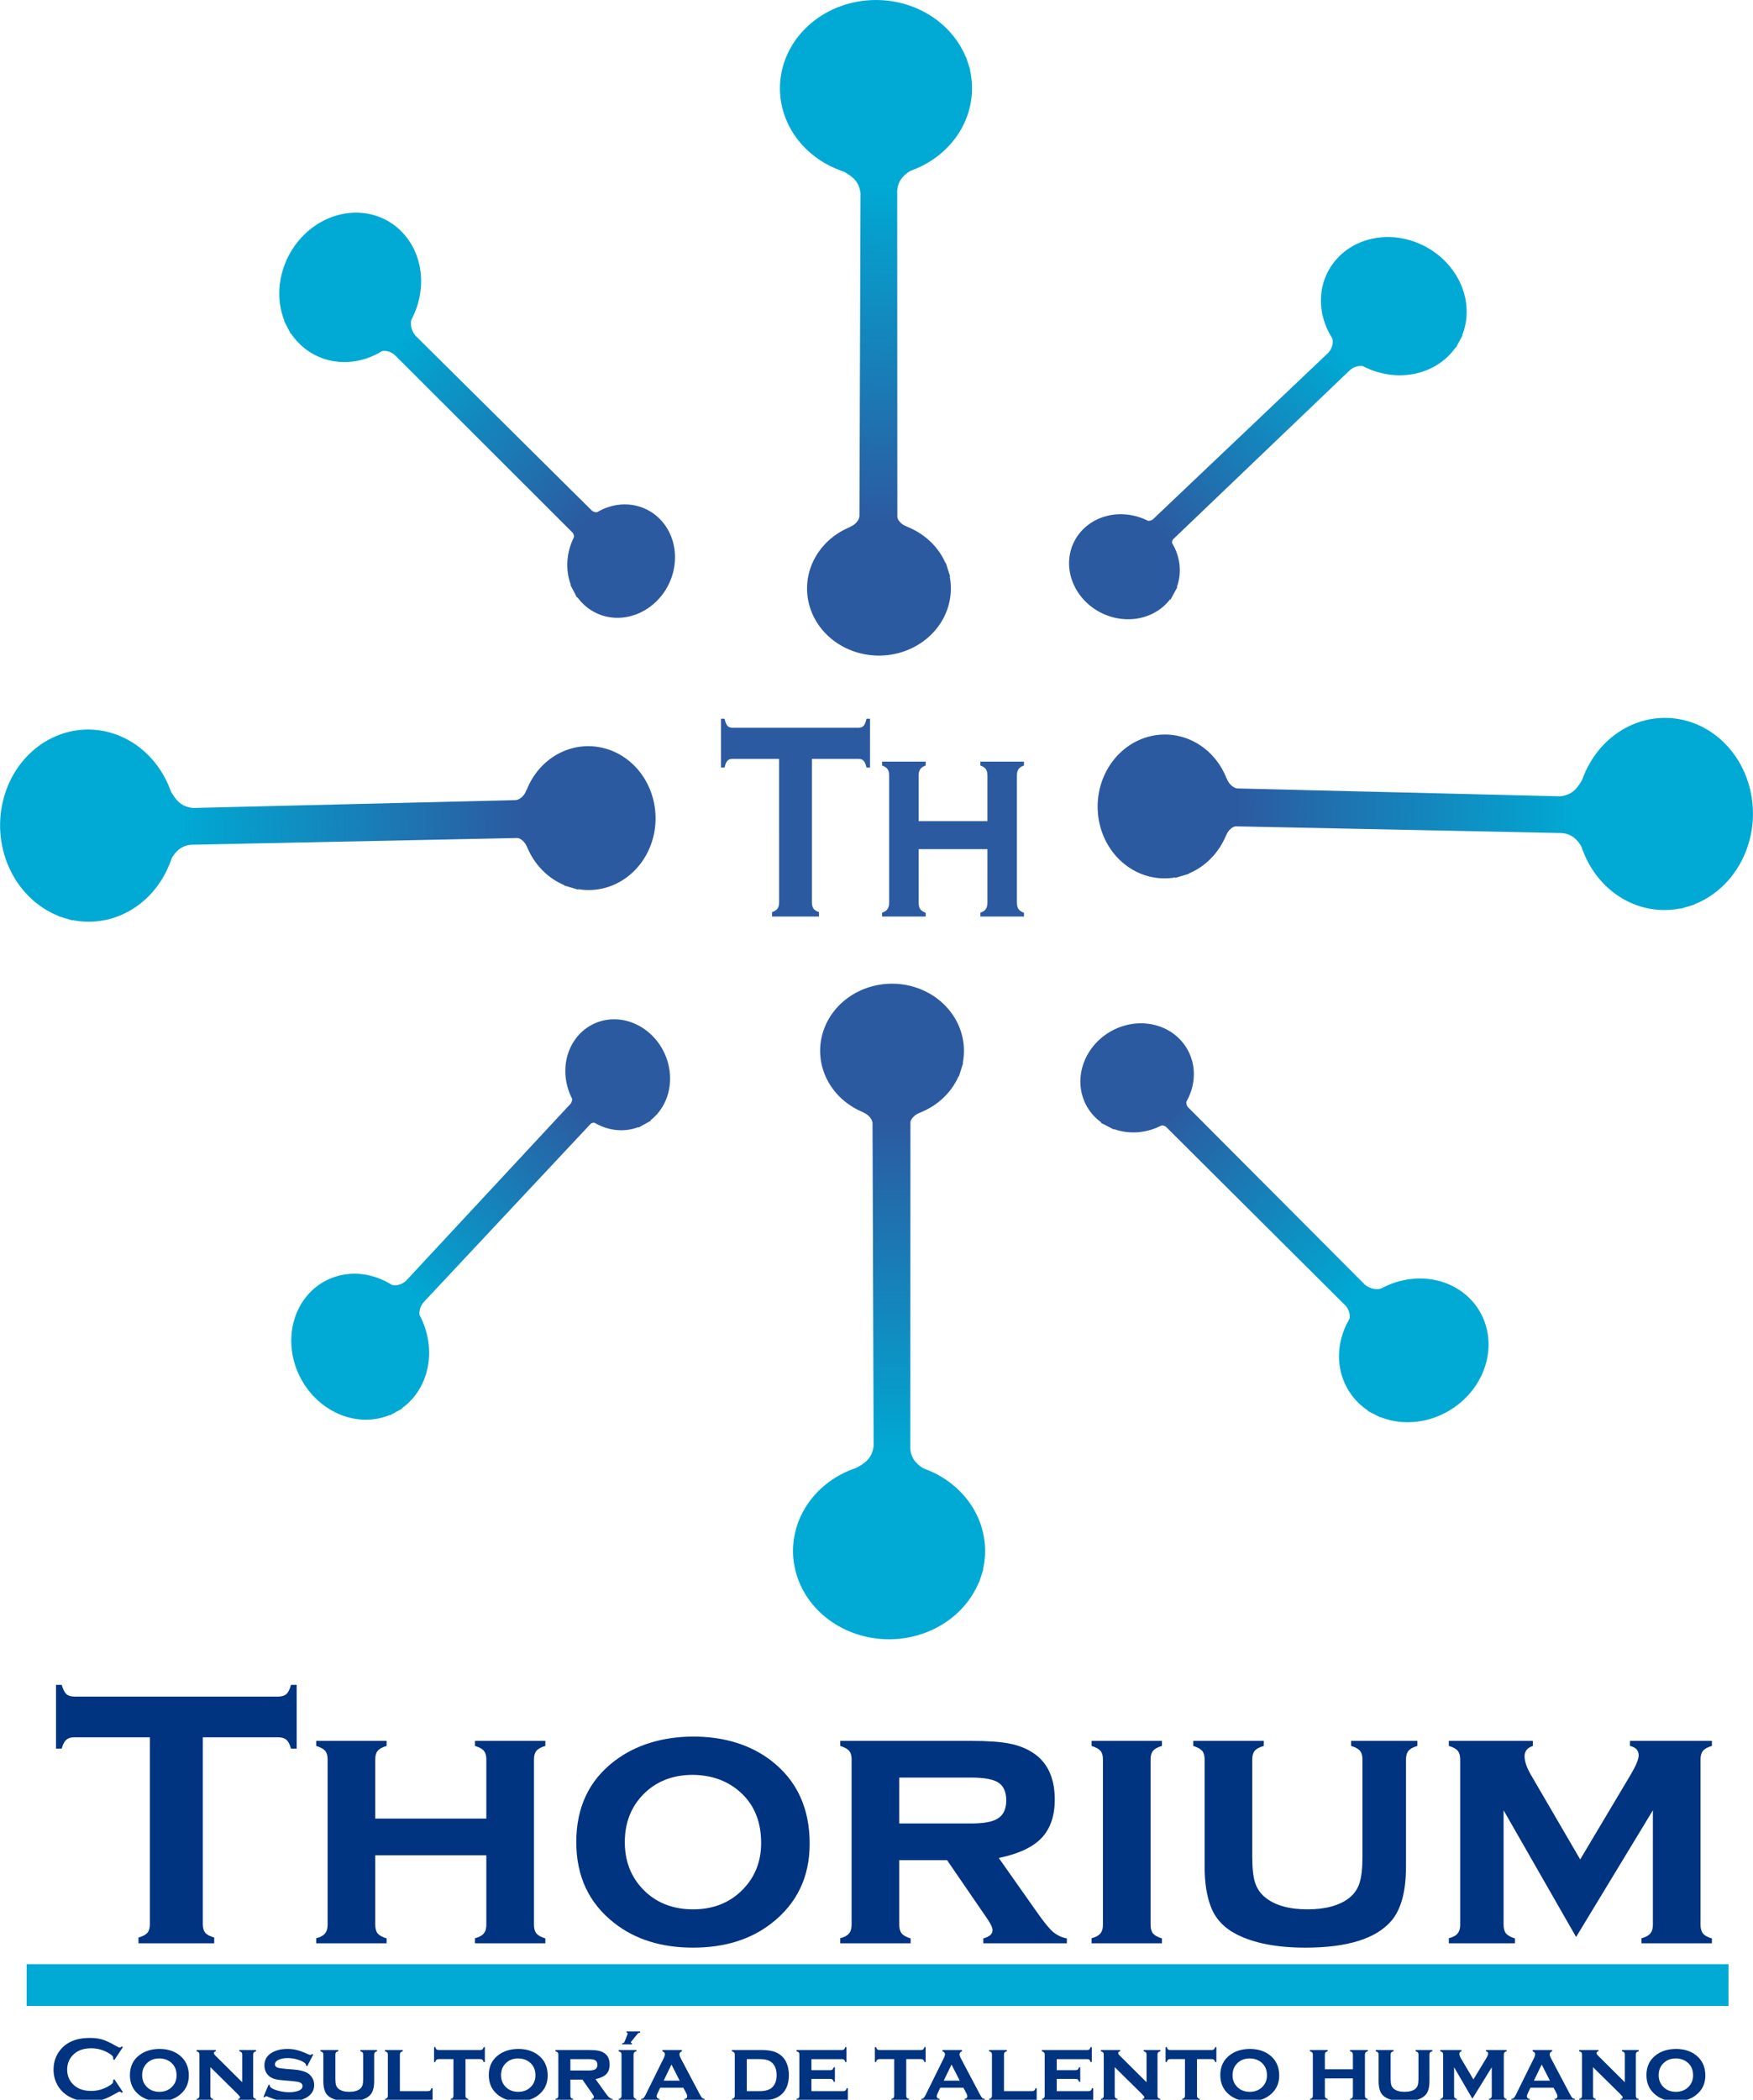 <?xml version="1.0" encoding="UTF-8" standalone="no"?>
<!-- Created with Inkscape (http://www.inkscape.org/) -->

<svg
   xmlns:dc="http://purl.org/dc/elements/1.1/"
   xmlns:cc="http://creativecommons.org/ns#"
   xmlns:rdf="http://www.w3.org/1999/02/22-rdf-syntax-ns#"
   xmlns:svg="http://www.w3.org/2000/svg"
   xmlns="http://www.w3.org/2000/svg"
   xmlns:xlink="http://www.w3.org/1999/xlink"
   xmlns:sodipodi="http://sodipodi.sourceforge.net/DTD/sodipodi-0.dtd"
   xmlns:inkscape="http://www.inkscape.org/namespaces/inkscape"
   width="121.333mm"
   height="145.291mm"
   viewBox="0 0 121.333 145.291"
   version="1.1"
   id="svg8"
   inkscape:version="0.92.4 (5da689c313, 2019-01-14)"
   sodipodi:docname="logo.svg"
   inkscape:export-filename="C:\Users\Jorge\Documents\Proyectos\Thorium\Logo.png"
   inkscape:export-xdpi="96"
   inkscape:export-ydpi="96">
  <defs
     id="defs2">
    <linearGradient
       inkscape:collect="always"
       id="linearGradient2657">
      <stop
         style="stop-color:#2c5aa0;stop-opacity:1"
         offset="0"
         id="stop2653" />
      <stop
         style="stop-color:#5fbcd3;stop-opacity:1"
         offset="1"
         id="stop2655" />
    </linearGradient>
    <linearGradient
       inkscape:collect="always"
       id="linearGradient2428">
      <stop
         style="stop-color:#2c5aa0;stop-opacity:1;"
         offset="0"
         id="stop2424" />
      <stop
         style="stop-color:#00aad4;stop-opacity:1"
         offset="1"
         id="stop2426" />
    </linearGradient>
    <linearGradient
       inkscape:collect="always"
       xlink:href="#linearGradient2428"
       id="linearGradient2434"
       x1="60.475"
       y1="36.199"
       x2="60.942"
       y2="12.515"
       gradientUnits="userSpaceOnUse"
       gradientTransform="translate(38.929,10.838)" />
    <linearGradient
       gradientTransform="matrix(1,0,0,-1,38.023,124.269)"
       inkscape:collect="always"
       xlink:href="#linearGradient2428"
       id="linearGradient2434-7"
       x1="61.639"
       y1="77.519"
       x2="61.744"
       y2="100.922"
       gradientUnits="userSpaceOnUse" />
    <linearGradient
       gradientTransform="rotate(-91.202,88.113,44.304)"
       inkscape:collect="always"
       xlink:href="#linearGradient2428"
       id="linearGradient2434-4"
       x1="85.556"
       y1="55.981"
       x2="109.307"
       y2="56.399"
       gradientUnits="userSpaceOnUse" />
    <linearGradient
       gradientTransform="matrix(0.021,1,1,-0.021,42.335,12.037)"
       inkscape:collect="always"
       xlink:href="#linearGradient2428"
       id="linearGradient2434-4-7"
       x1="36.057"
       y1="56.32"
       x2="12.34"
       y2="57.021"
       gradientUnits="userSpaceOnUse" />
    <linearGradient
       gradientTransform="matrix(-0.916,0.963,0.917,0.872,103.513,-23.829)"
       inkscape:collect="always"
       xlink:href="#linearGradient2428"
       id="linearGradient2434-4-7-3"
       x1="40.498"
       y1="36.264"
       x2="27.625"
       y2="23.626"
       gradientUnits="userSpaceOnUse" />
    <linearGradient
       gradientTransform="matrix(-0.909,-0.878,0.912,-0.944,103.281,191.059)"
       inkscape:collect="always"
       xlink:href="#linearGradient2428"
       id="linearGradient2434-4-3"
       x1="81.036"
       y1="76.747"
       x2="93.914"
       y2="89.733"
       gradientUnits="userSpaceOnUse" />
    <linearGradient
       gradientTransform="matrix(0.976,0.968,0.914,-0.921,-9.849,78.663)"
       inkscape:collect="always"
       xlink:href="#linearGradient2428"
       id="linearGradient2434-7-5"
       x1="40.498"
       y1="76.825"
       x2="28.074"
       y2="89.599"
       gradientUnits="userSpaceOnUse" />
    <linearGradient
       inkscape:collect="always"
       xlink:href="#linearGradient2428"
       id="linearGradient2434-8"
       x1="80.626"
       y1="37.2"
       x2="93.22"
       y2="24.476"
       gradientUnits="userSpaceOnUse"
       gradientTransform="matrix(0.923,-0.915,0.966,0.974,-9.898,84.692)" />
    <radialGradient
       inkscape:collect="always"
       xlink:href="#linearGradient2657"
       id="radialGradient2667"
       cx="601.398"
       cy="82.322"
       fx="601.398"
       fy="82.322"
       r="27.998"
       gradientTransform="matrix(0.987,0,0,0.466,38.614,51.721)"
       gradientUnits="userSpaceOnUse" />
  </defs>
  <sodipodi:namedview
     id="base"
     pagecolor="#ffffff"
     bordercolor="#666666"
     borderopacity="1.0"
     inkscape:pageopacity="0.0"
     inkscape:pageshadow="2"
     inkscape:zoom="0.7"
     inkscape:cx="170.54813"
     inkscape:cy="232.93516"
     inkscape:document-units="mm"
     inkscape:current-layer="layer1"
     showgrid="false"
     inkscape:snap-bbox="true"
     inkscape:object-paths="true"
     inkscape:window-width="1366"
     inkscape:window-height="705"
     inkscape:window-x="-8"
     inkscape:window-y="-8"
     inkscape:window-maximized="1"
     inkscape:snap-global="false"
     fit-margin-top="0"
     fit-margin-left="0"
     fit-margin-right="0"
     fit-margin-bottom="0" />
  <g
     inkscape:label="Capa 1"
     inkscape:groupmode="layer"
     id="layer1"
     transform="translate(-38.929,-8.948)">
    <g
       id="g4607">
      <g
         transform="translate(0,-1.89)"
         id="g2447">
        <path
           style="fill:#00aad4;stroke:#00aad4;stroke-width:1;stroke-linecap:butt;stroke-miterlimit:4;stroke-dasharray:none"
           id="path815"
           sodipodi:type="arc"
           sodipodi:cx="99.560089"
           sodipodi:cy="16.951998"
           sodipodi:rx="6.1471992"
           sodipodi:ry="5.6126599"
           sodipodi:start="5.9987141"
           sodipodi:end="5.9949442"
           d="m 105.46,15.377 a 6.147,5.613 0 0 1 -4.169,6.961 6.147,5.613 0 0 1 -7.628,-3.8 6.147,5.613 0 0 1 4.155,-6.968 6.147,5.613 0 0 1 7.635,3.787 l -5.894,1.595 z" />
        <path
           style="fill:url(#linearGradient2434);fill-opacity:1;stroke:#00aad4;stroke-width:1;stroke-linecap:butt;stroke-miterlimit:4;stroke-dasharray:none;stroke-opacity:0"
           d="m 97.061,22.533 5.216,-0.063 c -0.932,0.472 -1.283,1 -1.247,1.798 l 0.008,22.25 c -0.041,0.245 0.214,0.599 0.735,0.802 h -4.051 c 0.503,-0.205 0.684,-0.574 0.693,-0.768 l 0.075,-22.35 c -0.138,-1.059 -0.858,-1.264 -1.43,-1.668 z"
           id="rect821"
           inkscape:connector-curvature="0"
           sodipodi:nodetypes="ccccccccc" />
        <path
           style="fill:#2c5aa0;stroke:#2c5aa0;stroke-width:1;stroke-linecap:butt;stroke-miterlimit:4;stroke-dasharray:none"
           id="path815-2"
           sodipodi:type="arc"
           sodipodi:cx="99.7659"
           sodipodi:cy="51.558037"
           sodipodi:rx="4.4764681"
           sodipodi:ry="4.1429639"
           sodipodi:start="5.9987141"
           sodipodi:end="5.9949442"
           d="m 104.062,50.395 a 4.476,4.143 0 0 1 -3.036,5.138 4.476,4.143 0 0 1 -5.555,-2.805 4.476,4.143 0 0 1 3.026,-5.143 4.476,4.143 0 0 1 5.56,2.795 l -4.292,1.178 z" />
      </g>
      <g
         id="g2447-7"
         transform="matrix(1,0,0,-1,0.906,133.216)">
        <path
           style="fill:#00aad4;stroke:#00aad4;stroke-width:1;stroke-linecap:butt;stroke-miterlimit:4;stroke-dasharray:none"
           id="path815-8"
           sodipodi:type="arc"
           sodipodi:cx="99.560089"
           sodipodi:cy="16.951998"
           sodipodi:rx="6.1471992"
           sodipodi:ry="5.6126599"
           sodipodi:start="5.9987141"
           sodipodi:end="5.9949442"
           d="m 105.46,15.377 a 6.147,5.613 0 0 1 -4.169,6.961 6.147,5.613 0 0 1 -7.628,-3.8 6.147,5.613 0 0 1 4.155,-6.968 6.147,5.613 0 0 1 7.635,3.787 l -5.894,1.595 z" />
        <path
           style="fill:url(#linearGradient2434-7);fill-opacity:1;stroke:#00aad4;stroke-width:1;stroke-linecap:butt;stroke-miterlimit:4;stroke-dasharray:none;stroke-opacity:0"
           d="m 97.061,22.533 5.216,-0.063 c -0.932,0.472 -1.283,1 -1.247,1.798 l 0.008,22.25 c -0.041,0.245 0.214,0.599 0.735,0.802 h -4.051 c 0.503,-0.205 0.684,-0.574 0.693,-0.768 l 0.075,-22.35 c -0.138,-1.059 -0.858,-1.264 -1.43,-1.668 z"
           id="rect821-2"
           inkscape:connector-curvature="0"
           sodipodi:nodetypes="ccccccccc" />
        <path
           style="fill:#2c5aa0;stroke:#2c5aa0;stroke-width:1;stroke-linecap:butt;stroke-miterlimit:4;stroke-dasharray:none"
           id="path815-2-9"
           sodipodi:type="arc"
           sodipodi:cx="99.7659"
           sodipodi:cy="51.558037"
           sodipodi:rx="4.4764681"
           sodipodi:ry="4.1429639"
           sodipodi:start="5.9987141"
           sodipodi:end="5.9949442"
           d="m 104.062,50.395 a 4.476,4.143 0 0 1 -3.036,5.138 4.476,4.143 0 0 1 -5.555,-2.805 4.476,4.143 0 0 1 3.026,-5.143 4.476,4.143 0 0 1 5.56,2.795 l -4.292,1.178 z" />
      </g>
      <g
         id="g2447-9"
         transform="rotate(91.202,103.196,67.838)">
        <path
           style="fill:#00aad4;stroke:#00aad4;stroke-width:1;stroke-linecap:butt;stroke-miterlimit:4;stroke-dasharray:none"
           id="path815-6"
           sodipodi:type="arc"
           sodipodi:cx="99.560089"
           sodipodi:cy="16.951998"
           sodipodi:rx="6.1471992"
           sodipodi:ry="5.6126599"
           sodipodi:start="5.9987141"
           sodipodi:end="5.9949442"
           d="m 105.46,15.377 a 6.147,5.613 0 0 1 -4.169,6.961 6.147,5.613 0 0 1 -7.628,-3.8 6.147,5.613 0 0 1 4.155,-6.968 6.147,5.613 0 0 1 7.635,3.787 l -5.894,1.595 z" />
        <path
           style="fill:url(#linearGradient2434-4);fill-opacity:1;stroke:#00aad4;stroke-width:1;stroke-linecap:butt;stroke-miterlimit:4;stroke-dasharray:none;stroke-opacity:0"
           d="m 97.061,22.533 5.216,-0.063 c -0.932,0.472 -1.283,1 -1.247,1.798 l 0.008,22.25 c -0.041,0.245 0.214,0.599 0.735,0.802 h -4.051 c 0.503,-0.205 0.684,-0.574 0.693,-0.768 l 0.075,-22.35 c -0.138,-1.059 -0.858,-1.264 -1.43,-1.668 z"
           id="rect821-9"
           inkscape:connector-curvature="0"
           sodipodi:nodetypes="ccccccccc" />
        <path
           style="fill:#2c5aa0;stroke:#2c5aa0;stroke-width:1;stroke-linecap:butt;stroke-miterlimit:4;stroke-dasharray:none"
           id="path815-2-6"
           sodipodi:type="arc"
           sodipodi:cx="99.7659"
           sodipodi:cy="51.558037"
           sodipodi:rx="4.4764681"
           sodipodi:ry="4.1429639"
           sodipodi:start="5.9987141"
           sodipodi:end="5.9949442"
           d="m 104.062,50.395 a 4.476,4.143 0 0 1 -3.036,5.138 4.476,4.143 0 0 1 -5.555,-2.805 4.476,4.143 0 0 1 3.026,-5.143 4.476,4.143 0 0 1 5.56,2.795 l -4.292,1.178 z" />
      </g>
      <g
         id="g2447-9-3"
         transform="matrix(0.021,1,1,-0.021,26.007,-33.126)">
        <path
           style="fill:#00aad4;stroke:#00aad4;stroke-width:1;stroke-linecap:butt;stroke-miterlimit:4;stroke-dasharray:none"
           id="path815-6-8"
           sodipodi:type="arc"
           sodipodi:cx="99.560089"
           sodipodi:cy="16.951998"
           sodipodi:rx="6.1471992"
           sodipodi:ry="5.6126599"
           sodipodi:start="5.9987141"
           sodipodi:end="5.9949442"
           d="m 105.46,15.377 a 6.147,5.613 0 0 1 -4.169,6.961 6.147,5.613 0 0 1 -7.628,-3.8 6.147,5.613 0 0 1 4.155,-6.968 6.147,5.613 0 0 1 7.635,3.787 l -5.894,1.595 z" />
        <path
           style="fill:url(#linearGradient2434-4-7);fill-opacity:1;stroke:#00aad4;stroke-width:1;stroke-linecap:butt;stroke-miterlimit:4;stroke-dasharray:none;stroke-opacity:0"
           d="m 97.061,22.533 5.216,-0.063 c -0.932,0.472 -1.283,1 -1.247,1.798 l 0.008,22.25 c -0.041,0.245 0.214,0.599 0.735,0.802 h -4.051 c 0.503,-0.205 0.684,-0.574 0.693,-0.768 l 0.075,-22.35 c -0.138,-1.059 -0.858,-1.264 -1.43,-1.668 z"
           id="rect821-9-6"
           inkscape:connector-curvature="0"
           sodipodi:nodetypes="ccccccccc" />
        <path
           style="fill:#2c5aa0;stroke:#2c5aa0;stroke-width:1;stroke-linecap:butt;stroke-miterlimit:4;stroke-dasharray:none"
           id="path815-2-6-2"
           sodipodi:type="arc"
           sodipodi:cx="99.7659"
           sodipodi:cy="51.558037"
           sodipodi:rx="4.4764681"
           sodipodi:ry="4.1429639"
           sodipodi:start="5.9987141"
           sodipodi:end="5.9949442"
           d="m 104.062,50.395 a 4.476,4.143 0 0 1 -3.036,5.138 4.476,4.143 0 0 1 -5.555,-2.805 4.476,4.143 0 0 1 3.026,-5.143 4.476,4.143 0 0 1 5.56,2.795 l -4.292,1.178 z" />
      </g>
      <g
         style="stroke-width:1.335"
         transform="matrix(0.546,0.514,-0.542,0.518,90.229,-29.822)"
         id="g2447-92">
        <path
           style="fill:#00aad4;stroke:#00aad4;stroke-width:1.335;stroke-linecap:butt;stroke-miterlimit:4;stroke-dasharray:none"
           id="path815-5"
           sodipodi:type="arc"
           sodipodi:cx="99.560089"
           sodipodi:cy="16.951998"
           sodipodi:rx="6.1471992"
           sodipodi:ry="5.6126599"
           sodipodi:start="5.9987141"
           sodipodi:end="5.9949442"
           d="m 105.46,15.377 a 6.147,5.613 0 0 1 -4.169,6.961 6.147,5.613 0 0 1 -7.628,-3.8 6.147,5.613 0 0 1 4.155,-6.968 6.147,5.613 0 0 1 7.635,3.787 l -5.894,1.595 z" />
        <path
           style="fill:url(#linearGradient2434-8);fill-opacity:1;stroke:#00aad4;stroke-width:1.335;stroke-linecap:butt;stroke-miterlimit:4;stroke-dasharray:none;stroke-opacity:0"
           d="m 97.061,22.533 5.216,-0.063 c -0.932,0.472 -1.283,1 -1.247,1.798 l 0.008,22.25 c -0.041,0.245 0.214,0.599 0.735,0.802 h -4.051 c 0.503,-0.205 0.684,-0.574 0.693,-0.768 l 0.075,-22.35 c -0.138,-1.059 -0.858,-1.264 -1.43,-1.668 z"
           id="rect821-91"
           inkscape:connector-curvature="0"
           sodipodi:nodetypes="ccccccccc" />
        <path
           style="fill:#2c5aa0;stroke:#2c5aa0;stroke-width:1.335;stroke-linecap:butt;stroke-miterlimit:4;stroke-dasharray:none"
           id="path815-2-7"
           sodipodi:type="arc"
           sodipodi:cx="99.7659"
           sodipodi:cy="51.558037"
           sodipodi:rx="4.4764681"
           sodipodi:ry="4.1429639"
           sodipodi:start="5.9987141"
           sodipodi:end="5.9949442"
           d="m 104.062,50.395 a 4.476,4.143 0 0 1 -3.036,5.138 4.476,4.143 0 0 1 -5.555,-2.805 4.476,4.143 0 0 1 3.026,-5.143 4.476,4.143 0 0 1 5.56,2.795 l -4.292,1.178 z" />
      </g>
      <g
         style="stroke-width:1.335"
         id="g2447-7-9"
         transform="matrix(0.517,0.543,0.512,-0.547,3.707,57.346)">
        <path
           style="fill:#00aad4;stroke:#00aad4;stroke-width:1.335;stroke-linecap:butt;stroke-miterlimit:4;stroke-dasharray:none"
           id="path815-8-0"
           sodipodi:type="arc"
           sodipodi:cx="99.560089"
           sodipodi:cy="16.951998"
           sodipodi:rx="6.1471992"
           sodipodi:ry="5.6126599"
           sodipodi:start="5.9987141"
           sodipodi:end="5.9949442"
           d="m 105.46,15.377 a 6.147,5.613 0 0 1 -4.169,6.961 6.147,5.613 0 0 1 -7.628,-3.8 6.147,5.613 0 0 1 4.155,-6.968 6.147,5.613 0 0 1 7.635,3.787 l -5.894,1.595 z" />
        <path
           style="fill:url(#linearGradient2434-7-5);fill-opacity:1;stroke:#00aad4;stroke-width:1.335;stroke-linecap:butt;stroke-miterlimit:4;stroke-dasharray:none;stroke-opacity:0"
           d="m 97.061,22.533 5.216,-0.063 c -0.932,0.472 -1.283,1 -1.247,1.798 l 0.008,22.25 c -0.041,0.245 0.214,0.599 0.735,0.802 h -4.051 c 0.503,-0.205 0.684,-0.574 0.693,-0.768 l 0.075,-22.35 c -0.138,-1.059 -0.858,-1.264 -1.43,-1.668 z"
           id="rect821-2-2"
           inkscape:connector-curvature="0"
           sodipodi:nodetypes="ccccccccc" />
        <path
           style="fill:#2c5aa0;stroke:#2c5aa0;stroke-width:1.335;stroke-linecap:butt;stroke-miterlimit:4;stroke-dasharray:none"
           id="path815-2-9-9"
           sodipodi:type="arc"
           sodipodi:cx="99.7659"
           sodipodi:cy="51.558037"
           sodipodi:rx="4.4764681"
           sodipodi:ry="4.1429639"
           sodipodi:start="5.9987141"
           sodipodi:end="5.9949442"
           d="m 104.062,50.395 a 4.476,4.143 0 0 1 -3.036,5.138 4.476,4.143 0 0 1 -5.555,-2.805 4.476,4.143 0 0 1 3.026,-5.143 4.476,4.143 0 0 1 5.56,2.795 l -4.292,1.178 z" />
      </g>
      <g
         style="stroke-width:1.288"
         id="g2447-9-33"
         transform="matrix(-0.569,0.53,-0.55,-0.548,202.757,58.909)">
        <path
           style="fill:#00aad4;stroke:#00aad4;stroke-width:1.288;stroke-linecap:butt;stroke-miterlimit:4;stroke-dasharray:none"
           id="path815-6-4"
           sodipodi:type="arc"
           sodipodi:cx="99.560089"
           sodipodi:cy="16.951998"
           sodipodi:rx="6.1471992"
           sodipodi:ry="5.6126599"
           sodipodi:start="5.9987141"
           sodipodi:end="5.9949442"
           d="m 105.46,15.377 a 6.147,5.613 0 0 1 -4.169,6.961 6.147,5.613 0 0 1 -7.628,-3.8 6.147,5.613 0 0 1 4.155,-6.968 6.147,5.613 0 0 1 7.635,3.787 l -5.894,1.595 z" />
        <path
           style="fill:url(#linearGradient2434-4-3);fill-opacity:1;stroke:#00aad4;stroke-width:1.288;stroke-linecap:butt;stroke-miterlimit:4;stroke-dasharray:none;stroke-opacity:0"
           d="m 97.061,22.533 5.216,-0.063 c -0.932,0.472 -1.283,1 -1.247,1.798 l 0.008,22.25 c -0.041,0.245 0.214,0.599 0.735,0.802 h -4.051 c 0.503,-0.205 0.684,-0.574 0.693,-0.768 l 0.075,-22.35 c -0.138,-1.059 -0.858,-1.264 -1.43,-1.668 z"
           id="rect821-9-7"
           inkscape:connector-curvature="0"
           sodipodi:nodetypes="ccccccccc" />
        <path
           style="fill:#2c5aa0;stroke:#2c5aa0;stroke-width:1.288;stroke-linecap:butt;stroke-miterlimit:4;stroke-dasharray:none"
           id="path815-2-6-6"
           sodipodi:type="arc"
           sodipodi:cx="99.7659"
           sodipodi:cy="51.558037"
           sodipodi:rx="4.4764681"
           sodipodi:ry="4.1429639"
           sodipodi:start="5.9987141"
           sodipodi:end="5.9949442"
           d="m 104.062,50.395 a 4.476,4.143 0 0 1 -3.036,5.138 4.476,4.143 0 0 1 -5.555,-2.805 4.476,4.143 0 0 1 3.026,-5.143 4.476,4.143 0 0 1 5.56,2.795 l -4.292,1.178 z" />
      </g>
      <g
         style="stroke-width:1.297"
         id="g2447-9-3-9"
         transform="matrix(-0.519,0.572,0.545,0.544,105.601,-37.339)">
        <path
           style="fill:#00aad4;stroke:#00aad4;stroke-width:1.297;stroke-linecap:butt;stroke-miterlimit:4;stroke-dasharray:none"
           id="path815-6-8-7"
           sodipodi:type="arc"
           sodipodi:cx="99.560089"
           sodipodi:cy="16.951998"
           sodipodi:rx="6.1471992"
           sodipodi:ry="5.6126599"
           sodipodi:start="5.9987141"
           sodipodi:end="5.9949442"
           d="m 105.46,15.377 a 6.147,5.613 0 0 1 -4.169,6.961 6.147,5.613 0 0 1 -7.628,-3.8 6.147,5.613 0 0 1 4.155,-6.968 6.147,5.613 0 0 1 7.635,3.787 l -5.894,1.595 z" />
        <path
           style="fill:url(#linearGradient2434-4-7-3);fill-opacity:1;stroke:#00aad4;stroke-width:1.297;stroke-linecap:butt;stroke-miterlimit:4;stroke-dasharray:none;stroke-opacity:0"
           d="m 97.061,22.533 5.216,-0.063 c -0.932,0.472 -1.283,1 -1.247,1.798 l 0.008,22.25 c -0.041,0.245 0.214,0.599 0.735,0.802 h -4.051 c 0.503,-0.205 0.684,-0.574 0.693,-0.768 l 0.075,-22.35 c -0.138,-1.059 -0.858,-1.264 -1.43,-1.668 z"
           id="rect821-9-6-9"
           inkscape:connector-curvature="0"
           sodipodi:nodetypes="ccccccccc" />
        <path
           style="fill:#2c5aa0;stroke:#2c5aa0;stroke-width:1.297;stroke-linecap:butt;stroke-miterlimit:4;stroke-dasharray:none"
           id="path815-2-6-2-6"
           sodipodi:type="arc"
           sodipodi:cx="99.7659"
           sodipodi:cy="51.558037"
           sodipodi:rx="4.4764681"
           sodipodi:ry="4.1429639"
           sodipodi:start="5.9987141"
           sodipodi:end="5.9949442"
           d="m 104.062,50.395 a 4.476,4.143 0 0 1 -3.036,5.138 4.476,4.143 0 0 1 -5.555,-2.805 4.476,4.143 0 0 1 3.026,-5.143 4.476,4.143 0 0 1 5.56,2.795 l -4.292,1.178 z" />
      </g>
    </g>
    <g
       aria-label="Th"
       transform="matrix(0.39,0,0,0.49,-147.56,21.881)"
       style="font-style:normal;font-variant:normal;font-weight:normal;font-stretch:normal;font-size:40px;line-height:1.25;font-family:'Copperplate Gothic Bold';-inkscape-font-specification:'Copperplate Gothic Bold, Normal';font-variant-ligatures:normal;font-variant-caps:normal;font-variant-numeric:normal;font-feature-settings:normal;text-align:center;letter-spacing:0px;word-spacing:0px;writing-mode:lr-tb;text-anchor:middle;fill:#2c5aa0;fill-opacity:1;stroke:none;stroke-width:0.605"
       id="flowRoot2645">
      <path
         d="m 622.269,80.768 v 20.215 q 0,0.605 0.273,0.918 0.273,0.312 0.977,0.508 v 0.625 h -8.32 v -0.625 q 0.703,-0.195 0.977,-0.508 0.273,-0.312 0.273,-0.918 V 80.768 h -8.281 q -0.586,0 -0.898,0.273 -0.312,0.254 -0.508,0.957 h -0.625 v -6.894 h 0.625 q 0.215,0.723 0.508,0.996 0.312,0.273 0.898,0.273 h 22.363 q 0.605,0 0.918,-0.273 0.312,-0.273 0.508,-0.996 h 0.625 v 6.894 h -0.625 q -0.195,-0.703 -0.508,-0.957 -0.312,-0.273 -0.918,-0.273 z"
         style="font-style:normal;font-variant:normal;font-weight:normal;font-stretch:normal;font-size:40px;font-family:'Copperplate Gothic Bold';-inkscape-font-specification:'Copperplate Gothic Bold, Normal';font-variant-ligatures:normal;font-variant-caps:normal;font-variant-numeric:normal;font-feature-settings:normal;text-align:center;writing-mode:lr-tb;text-anchor:middle;fill:#2c5aa0;fill-opacity:1;stroke-width:0.605"
         id="path4609"
         inkscape:connector-curvature="0" />
      <path
         d="m 653.421,93.522 h -12.207 v 7.519 q 0,0.605 0.273,0.937 0.273,0.312 0.977,0.527 v 0.527 h -7.734 v -0.547 q 0.684,-0.176 0.957,-0.508 0.293,-0.332 0.293,-0.937 V 83.15 q 0,-0.605 -0.273,-0.918 -0.273,-0.312 -0.977,-0.527 v -0.547 h 7.734 v 0.547 q -0.703,0.195 -0.977,0.527 -0.273,0.312 -0.273,0.918 v 6.406 h 12.207 v -6.406 q 0,-0.605 -0.273,-0.918 -0.254,-0.312 -0.977,-0.527 v -0.547 h 7.734 v 0.547 q -0.703,0.195 -0.977,0.527 -0.273,0.312 -0.273,0.918 v 17.891 q 0,0.605 0.273,0.937 0.273,0.312 0.977,0.527 v 0.527 h -7.734 v -0.547 q 0.684,-0.176 0.957,-0.508 0.293,-0.332 0.293,-0.937 z"
         style="font-style:normal;font-variant:normal;font-weight:normal;font-stretch:normal;font-size:40px;font-family:'Copperplate Gothic Bold';-inkscape-font-specification:'Copperplate Gothic Bold, Normal';font-variant-ligatures:normal;font-variant-caps:normal;font-variant-numeric:normal;font-feature-settings:normal;text-align:center;writing-mode:lr-tb;text-anchor:middle;fill:#2c5aa0;fill-opacity:1;stroke-width:0.605"
         id="path4611"
         inkscape:connector-curvature="0" />
    </g>
    <path
       style="fill:#00aad4;fill-opacity:1;stroke:#00aad4;stroke-width:1;stroke-linecap:butt;stroke-miterlimit:4;stroke-dasharray:none"
       d="M 41.273,145.36 H 158.067 v 1.89 H 41.273 Z"
       id="rect889" />
    <g
       aria-label="Thorium"
       transform="matrix(0.363,0,0,0.369,76.341,-60.483)"
       style="font-style:normal;font-variant:normal;font-weight:normal;font-stretch:normal;font-size:69.41px;line-height:1.25;font-family:'Copperplate Gothic Bold';-inkscape-font-specification:'Copperplate Gothic Bold, Normal';font-variant-ligatures:normal;font-variant-caps:normal;font-variant-numeric:normal;font-feature-settings:normal;text-align:start;letter-spacing:0px;word-spacing:0px;writing-mode:lr-tb;text-anchor:start;fill:#003380;fill-opacity:1;stroke:none;stroke-width:0.723"
       id="flowRoot871">
      <path
         d="m -64.389,513.93 v 35.078 q 0,1.051 0.474,1.593 0.474,0.542 1.695,0.881 v 1.085 h -14.438 v -1.085 q 1.22,-0.339 1.695,-0.881 0.474,-0.542 0.474,-1.593 v -35.078 h -14.37 q -1.017,0 -1.559,0.474 -0.542,0.441 -0.881,1.661 h -1.085 v -11.964 h 1.085 q 0.373,1.254 0.881,1.728 0.542,0.474 1.559,0.474 h 38.806 q 1.051,0 1.593,-0.474 0.542,-0.474 0.881,-1.728 h 1.085 v 11.964 h -1.085 q -0.339,-1.22 -0.881,-1.661 -0.542,-0.474 -1.593,-0.474 z"
         style="font-style:normal;font-variant:normal;font-weight:normal;font-stretch:normal;font-size:69.41px;font-family:'Copperplate Gothic Bold';-inkscape-font-specification:'Copperplate Gothic Bold, Normal';font-variant-ligatures:normal;font-variant-caps:normal;font-variant-numeric:normal;font-feature-settings:normal;text-align:start;writing-mode:lr-tb;text-anchor:start;fill:#003380;stroke-width:0.723"
         id="path933" />
      <path
         d="M -10.331,536.061 H -31.514 v 13.048 q 0,1.051 0.474,1.627 0.474,0.542 1.695,0.915 v 0.915 h -13.421 v -0.949 q 1.186,-0.305 1.661,-0.881 0.508,-0.576 0.508,-1.627 v -31.045 q 0,-1.051 -0.474,-1.593 -0.474,-0.542 -1.695,-0.915 v -0.949 h 13.421 v 0.949 q -1.22,0.339 -1.695,0.915 -0.474,0.542 -0.474,1.593 v 11.116 h 21.182 v -11.116 q 0,-1.051 -0.474,-1.593 -0.441,-0.542 -1.695,-0.915 v -0.949 H 0.921 v 0.949 q -1.22,0.339 -1.695,0.915 -0.474,0.542 -0.474,1.593 v 31.045 q 0,1.051 0.474,1.627 0.474,0.542 1.695,0.915 v 0.915 H -12.501 v -0.949 q 1.186,-0.305 1.661,-0.881 0.508,-0.576 0.508,-1.627 z"
         style="font-style:normal;font-variant:normal;font-weight:normal;font-stretch:normal;font-size:69.41px;font-family:'Copperplate Gothic Bold';-inkscape-font-specification:'Copperplate Gothic Bold, Normal';font-variant-ligatures:normal;font-variant-caps:normal;font-variant-numeric:normal;font-feature-settings:normal;text-align:start;writing-mode:lr-tb;text-anchor:start;fill:#003380;stroke-width:0.723"
         id="path935" />
      <path
         d="m 29.017,513.795 q 9.049,0 15.082,4.609 7.219,5.558 7.219,15.488 0,9.32 -7.219,14.878 -5.965,4.609 -15.014,4.609 -9.049,0 -15.014,-4.609 -7.253,-5.558 -7.253,-15.183 0,-9.727 7.253,-15.183 5.999,-4.508 14.946,-4.609 z m 0.034,7.185 q -5.863,0 -9.557,3.762 -3.423,3.525 -3.423,8.846 0,5.287 3.423,8.812 3.694,3.796 9.591,3.796 5.863,0 9.557,-3.796 3.423,-3.491 3.423,-8.642 0,-5.592 -3.423,-9.015 -3.728,-3.694 -9.591,-3.762 z"
         style="font-style:normal;font-variant:normal;font-weight:normal;font-stretch:normal;font-size:69.41px;font-family:'Copperplate Gothic Bold';-inkscape-font-specification:'Copperplate Gothic Bold, Normal';font-variant-ligatures:normal;font-variant-caps:normal;font-variant-numeric:normal;font-feature-settings:normal;text-align:start;writing-mode:lr-tb;text-anchor:start;fill:#003380;stroke-width:0.723"
         id="path937" />
      <path
         d="m 68.399,536.976 v 12.133 q 0,1.051 0.474,1.627 0.474,0.542 1.695,0.915 v 0.915 H 57.147 v -0.949 q 1.186,-0.305 1.661,-0.881 0.508,-0.576 0.508,-1.627 v -31.045 q 0,-1.051 -0.474,-1.593 -0.474,-0.542 -1.695,-0.915 v -0.949 h 24.876 q 4.846,0 7.388,0.508 2.542,0.474 4.541,1.762 4.101,2.677 4.101,8.744 0,4.609 -2.542,7.219 -2.508,2.576 -8.134,3.728 l 7.185,10.032 q 1.966,2.779 3.118,3.796 1.186,0.983 2.677,1.254 v 0.915 H 84.429 v -0.915 q 1.762,-0.474 1.762,-1.525 0,-0.746 -1.085,-2.271 L 77.515,536.976 Z m 0,-6.88 h 13.692 q 3.118,0 4.609,-0.678 2.101,-0.915 2.101,-3.626 0,-2.406 -1.491,-3.355 -1.457,-0.949 -5.219,-0.949 h -13.692 z"
         style="font-style:normal;font-variant:normal;font-weight:normal;font-stretch:normal;font-size:69.41px;font-family:'Copperplate Gothic Bold';-inkscape-font-specification:'Copperplate Gothic Bold, Normal';font-variant-ligatures:normal;font-variant-caps:normal;font-variant-numeric:normal;font-feature-settings:normal;text-align:start;writing-mode:lr-tb;text-anchor:start;fill:#003380;stroke-width:0.723"
         id="path939" />
      <path
         d="m 116.321,518.065 v 31.045 q 0,1.051 0.474,1.627 0.474,0.542 1.695,0.915 v 0.915 h -13.421 v -0.949 q 1.186,-0.305 1.661,-0.881 0.508,-0.576 0.508,-1.627 v -31.045 q 0,-1.051 -0.474,-1.593 -0.474,-0.542 -1.695,-0.915 v -0.949 h 13.421 v 0.949 q -1.22,0.339 -1.695,0.915 -0.474,0.542 -0.474,1.593 z"
         style="font-style:normal;font-variant:normal;font-weight:normal;font-stretch:normal;font-size:69.41px;font-family:'Copperplate Gothic Bold';-inkscape-font-specification:'Copperplate Gothic Bold, Normal';font-variant-ligatures:normal;font-variant-caps:normal;font-variant-numeric:normal;font-feature-settings:normal;text-align:start;writing-mode:lr-tb;text-anchor:start;fill:#003380;stroke-width:0.723"
         id="path941" />
      <path
         d="m 165.023,518.065 v 20.098 q 0,6.88 -2.711,10.1 -4.372,5.118 -16.471,5.118 -8.1,0 -13.082,-2.474 -3.592,-1.796 -4.914,-5.118 -1.22,-3.05 -1.22,-7.626 v -20.098 q 0,-1.051 -0.474,-1.593 -0.474,-0.542 -1.695,-0.915 v -0.949 h 13.455 v 0.949 q -1.254,0.339 -1.728,0.915 -0.474,0.542 -0.474,1.593 v 18.268 q 0,3.186 0.542,4.88 0.576,1.695 1.966,2.779 2.779,2.203 8.032,2.203 5.253,0 8.032,-2.203 1.356,-1.085 1.898,-2.779 0.542,-1.695 0.542,-4.88 v -18.268 q 0,-1.051 -0.474,-1.593 -0.441,-0.542 -1.695,-0.915 v -0.949 h 12.642 v 0.949 q -1.22,0.339 -1.695,0.915 -0.474,0.542 -0.474,1.593 z"
         style="font-style:normal;font-variant:normal;font-weight:normal;font-stretch:normal;font-size:69.41px;font-family:'Copperplate Gothic Bold';-inkscape-font-specification:'Copperplate Gothic Bold, Normal';font-variant-ligatures:normal;font-variant-caps:normal;font-variant-numeric:normal;font-feature-settings:normal;text-align:start;writing-mode:lr-tb;text-anchor:start;fill:#003380;stroke-width:0.723"
         id="path943" />
      <path
         d="m 197.458,551.38 -13.828,-23.758 v 21.487 q 0,1.051 0.474,1.627 0.474,0.542 1.695,0.915 v 0.915 h -12.608 v -0.949 q 1.186,-0.305 1.661,-0.881 0.508,-0.576 0.508,-1.627 v -31.045 q 0,-1.051 -0.474,-1.593 -0.474,-0.576 -1.695,-0.915 v -0.949 h 16.031 v 0.949 q -1.593,0.508 -1.593,1.932 0,1.39 1.152,3.389 l 9.456,15.963 9.524,-15.726 q 1.627,-2.677 1.627,-3.796 0,-1.39 -1.661,-1.762 v -0.949 h 15.624 v 0.949 q -1.22,0.339 -1.695,0.915 -0.474,0.542 -0.474,1.593 v 31.045 q 0,1.051 0.474,1.627 0.474,0.576 1.695,0.915 v 0.915 h -13.421 v -0.949 q 1.186,-0.305 1.661,-0.881 0.508,-0.576 0.508,-1.627 v -21.487 z"
         style="font-style:normal;font-variant:normal;font-weight:normal;font-stretch:normal;font-size:69.41px;font-family:'Copperplate Gothic Bold';-inkscape-font-specification:'Copperplate Gothic Bold, Normal';font-variant-ligatures:normal;font-variant-caps:normal;font-variant-numeric:normal;font-feature-settings:normal;text-align:start;writing-mode:lr-tb;text-anchor:start;fill:#003380;stroke-width:0.723"
         id="path945" />
    </g>
    <g
       aria-label="Consultoría de talento humano"
       transform="matrix(0.265,0,0,0.265,77.181,4.865)"
       style="font-style:normal;font-variant:normal;font-weight:normal;font-stretch:normal;font-size:24px;line-height:1.25;font-family:'Copperplate Gothic Bold';-inkscape-font-specification:'Copperplate Gothic Bold, Normal';font-variant-ligatures:normal;font-variant-caps:normal;font-variant-numeric:normal;font-feature-settings:normal;text-align:start;letter-spacing:0px;word-spacing:0px;writing-mode:lr-tb;text-anchor:start;fill:#003380;fill-opacity:1;stroke:none"
       id="flowRoot879">
      <path
         d="m -114.482,558.314 2.227,3.34 -0.305,0.211 q -0.328,-0.305 -0.539,-0.305 -0.211,0 -1.184,0.562 -2.016,1.16 -3.398,1.57 -1.371,0.398 -3.27,0.398 -3.785,0 -6.211,-1.793 -1.43,-1.043 -2.25,-2.59 -0.949,-1.77 -0.949,-3.902 0,-2.906 1.699,-5.051 2.555,-3.223 7.723,-3.223 1.898,0 3.258,0.398 1.359,0.398 3.398,1.57 0.973,0.551 1.184,0.551 0.211,0 0.539,-0.305 l 0.305,0.211 -2.227,3.34 -0.316,-0.211 q 0.023,-0.188 0.023,-0.316 0,-0.34 -0.293,-0.633 -0.293,-0.305 -1.043,-0.727 -2.074,-1.172 -4.395,-1.172 -2.742,0 -4.371,1.371 -1.922,1.605 -1.922,4.195 0,2.59 1.922,4.195 1.629,1.371 4.371,1.371 2.32,0 4.395,-1.172 0.75,-0.422 1.043,-0.715 0.293,-0.305 0.293,-0.645 0,-0.129 -0.023,-0.305 z"
         style="font-style:normal;font-variant:normal;font-weight:normal;font-stretch:normal;font-size:24px;font-family:'Copperplate Gothic Bold';-inkscape-font-specification:'Copperplate Gothic Bold, Normal';font-variant-ligatures:normal;font-variant-caps:normal;font-variant-numeric:normal;font-feature-settings:normal;text-align:start;writing-mode:lr-tb;text-anchor:start;fill:#003380"
         id="path880" />
      <path
         d="m -102.74,550.404 q 3.129,0 5.215,1.594 2.496,1.922 2.496,5.355 0,3.223 -2.496,5.145 -2.062,1.594 -5.191,1.594 -3.129,0 -5.191,-1.594 -2.508,-1.922 -2.508,-5.25 0,-3.363 2.508,-5.25 2.074,-1.559 5.168,-1.594 z m 0.012,2.484 q -2.027,0 -3.305,1.301 -1.184,1.219 -1.184,3.059 0,1.828 1.184,3.047 1.277,1.312 3.316,1.312 2.027,0 3.305,-1.312 1.184,-1.207 1.184,-2.988 0,-1.934 -1.184,-3.117 -1.289,-1.277 -3.316,-1.301 z"
         style="font-style:normal;font-variant:normal;font-weight:normal;font-stretch:normal;font-size:24px;font-family:'Copperplate Gothic Bold';-inkscape-font-specification:'Copperplate Gothic Bold, Normal';font-variant-ligatures:normal;font-variant-caps:normal;font-variant-numeric:normal;font-feature-settings:normal;text-align:start;writing-mode:lr-tb;text-anchor:start;fill:#003380"
         id="path882" />
      <path
         d="m -89.404,555.162 v 7.453 q 0,0.363 0.164,0.562 0.176,0.199 0.586,0.316 v 0.316 h -4.359 v -0.328 q 0.41,-0.105 0.574,-0.305 0.176,-0.199 0.176,-0.562 V 551.881 q 0,-0.363 -0.164,-0.551 -0.164,-0.188 -0.586,-0.316 v -0.328 h 5.039 v 0.328 q -0.516,0.129 -0.516,0.457 0,0.281 0.375,0.656 l 7.031,6.984 v -7.23 q 0,-0.363 -0.164,-0.551 -0.164,-0.199 -0.586,-0.316 v -0.328 h 4.359 v 0.328 q -0.422,0.117 -0.586,0.316 -0.164,0.188 -0.164,0.551 v 10.734 q 0,0.363 0.164,0.562 0.164,0.188 0.586,0.316 v 0.316 h -4.699 v -0.316 q 0.516,-0.105 0.516,-0.434 0,-0.164 -0.141,-0.34 -0.141,-0.176 -0.645,-0.691 z"
         style="font-style:normal;font-variant:normal;font-weight:normal;font-stretch:normal;font-size:24px;font-family:'Copperplate Gothic Bold';-inkscape-font-specification:'Copperplate Gothic Bold, Normal';font-variant-ligatures:normal;font-variant-caps:normal;font-variant-numeric:normal;font-feature-settings:normal;text-align:start;writing-mode:lr-tb;text-anchor:start;fill:#003380"
         id="path884" />
      <path
         d="m -62.533,551.869 -1.582,3.059 -0.281,-0.152 q 0,-0.387 -0.246,-0.609 -0.668,-0.598 -1.969,-0.984 -1.301,-0.387 -2.637,-0.387 -1.137,0 -2.016,0.316 -1.266,0.457 -1.266,1.324 0,0.574 0.609,0.82 0.609,0.234 2.355,0.375 l 1.852,0.141 q 2.426,0.188 3.691,0.938 0.703,0.422 1.16,1.125 0.574,0.879 0.574,1.98 0,2.004 -1.805,3.164 -1.723,1.113 -4.664,1.113 -2.965,0 -5.73,-1.254 -0.188,-0.082 -0.316,-0.082 -0.234,0 -0.434,0.281 l -0.293,-0.117 1.348,-3.211 0.293,0.117 q 0,0.07 0,0.094 0,0.305 0.234,0.516 0.586,0.516 2.027,0.902 1.441,0.375 2.848,0.375 1.242,0 2.227,-0.328 1.219,-0.398 1.219,-1.289 0,-0.715 -0.844,-0.996 -0.562,-0.188 -2.027,-0.316 l -1.84,-0.152 q -1.488,-0.117 -2.273,-0.305 -0.785,-0.188 -1.371,-0.551 -0.75,-0.469 -1.172,-1.277 -0.422,-0.809 -0.422,-1.77 0,-2.156 1.852,-3.293 1.688,-1.031 4.172,-1.031 1.348,0 2.508,0.305 1.172,0.293 2.789,1.043 0.48,0.223 0.668,0.223 0.188,0 0.48,-0.258 z"
         style="font-style:normal;font-variant:normal;font-weight:normal;font-stretch:normal;font-size:24px;font-family:'Copperplate Gothic Bold';-inkscape-font-specification:'Copperplate Gothic Bold, Normal';font-variant-ligatures:normal;font-variant-caps:normal;font-variant-numeric:normal;font-feature-settings:normal;text-align:start;writing-mode:lr-tb;text-anchor:start;fill:#003380"
         id="path886" />
      <path
         d="m -46.619,551.881 v 6.949 q 0,2.379 -0.938,3.492 -1.512,1.77 -5.695,1.77 -2.801,0 -4.523,-0.855 -1.242,-0.621 -1.699,-1.77 -0.422,-1.055 -0.422,-2.637 v -6.949 q 0,-0.363 -0.164,-0.551 -0.164,-0.188 -0.586,-0.316 v -0.328 h 4.652 v 0.328 q -0.434,0.117 -0.598,0.316 -0.164,0.188 -0.164,0.551 v 6.316 q 0,1.102 0.188,1.688 0.199,0.586 0.68,0.961 0.961,0.762 2.777,0.762 1.816,0 2.777,-0.762 0.469,-0.375 0.656,-0.961 0.188,-0.586 0.188,-1.688 v -6.316 q 0,-0.363 -0.164,-0.551 -0.152,-0.188 -0.586,-0.316 v -0.328 h 4.371 v 0.328 q -0.422,0.117 -0.586,0.316 -0.164,0.188 -0.164,0.551 z"
         style="font-style:normal;font-variant:normal;font-weight:normal;font-stretch:normal;font-size:24px;font-family:'Copperplate Gothic Bold';-inkscape-font-specification:'Copperplate Gothic Bold, Normal';font-variant-ligatures:normal;font-variant-caps:normal;font-variant-numeric:normal;font-feature-settings:normal;text-align:start;writing-mode:lr-tb;text-anchor:start;fill:#003380"
         id="path888" />
      <path
         d="m -39.904,561.431 h 7.348 q 0.375,0 0.562,-0.164 0.188,-0.164 0.316,-0.598 h 0.316 v 3.891 h -0.316 q -0.117,-0.422 -0.316,-0.586 -0.188,-0.164 -0.562,-0.164 h -11.238 v -0.328 q 0.41,-0.105 0.574,-0.305 0.176,-0.199 0.176,-0.562 V 551.881 q 0,-0.363 -0.164,-0.551 -0.164,-0.188 -0.586,-0.316 v -0.328 h 4.641 v 0.328 q -0.422,0.117 -0.586,0.316 -0.164,0.188 -0.164,0.551 z"
         style="font-style:normal;font-variant:normal;font-weight:normal;font-stretch:normal;font-size:24px;font-family:'Copperplate Gothic Bold';-inkscape-font-specification:'Copperplate Gothic Bold, Normal';font-variant-ligatures:normal;font-variant-caps:normal;font-variant-numeric:normal;font-feature-settings:normal;text-align:start;writing-mode:lr-tb;text-anchor:start;fill:#003380"
         id="path890" />
      <path
         d="m -22.771,553.064 v 9.551 q 0,0.363 0.164,0.562 0.164,0.188 0.586,0.316 v 0.316 h -4.641 v -0.328 q 0.41,-0.105 0.574,-0.305 0.176,-0.199 0.176,-0.562 v -9.551 h -3.867 q -0.375,0 -0.574,0.176 -0.188,0.164 -0.305,0.586 h -0.316 v -3.891 h 0.328 q 0.105,0.41 0.293,0.586 0.199,0.164 0.574,0.164 h 10.875 q 0.375,0 0.562,-0.164 0.199,-0.164 0.316,-0.586 h 0.316 v 3.891 h -0.316 q -0.117,-0.422 -0.316,-0.586 -0.188,-0.176 -0.562,-0.176 z"
         style="font-style:normal;font-variant:normal;font-weight:normal;font-stretch:normal;font-size:24px;font-family:'Copperplate Gothic Bold';-inkscape-font-specification:'Copperplate Gothic Bold, Normal';font-variant-ligatures:normal;font-variant-caps:normal;font-variant-numeric:normal;font-feature-settings:normal;text-align:start;writing-mode:lr-tb;text-anchor:start;fill:#003380"
         id="path892" />
      <path
         d="m -9.008,550.404 q 3.129,0 5.215,1.594 2.496,1.922 2.496,5.355 0,3.223 -2.496,5.145 -2.063,1.594 -5.191,1.594 -3.129,0 -5.191,-1.594 -2.508,-1.922 -2.508,-5.25 0,-3.363 2.508,-5.25 2.074,-1.559 5.168,-1.594 z m 0.012,2.484 q -2.027,0 -3.305,1.301 -1.184,1.219 -1.184,3.059 0,1.828 1.184,3.047 1.277,1.312 3.316,1.312 2.027,0 3.305,-1.312 1.184,-1.207 1.184,-2.988 0,-1.934 -1.184,-3.117 -1.289,-1.277 -3.316,-1.301 z"
         style="font-style:normal;font-variant:normal;font-weight:normal;font-stretch:normal;font-size:24px;font-family:'Copperplate Gothic Bold';-inkscape-font-specification:'Copperplate Gothic Bold, Normal';font-variant-ligatures:normal;font-variant-caps:normal;font-variant-numeric:normal;font-feature-settings:normal;text-align:start;writing-mode:lr-tb;text-anchor:start;fill:#003380"
         id="path894" />
      <path
         d="m 4.627,558.42 v 4.195 q 0,0.363 0.164,0.562 0.164,0.188 0.586,0.316 v 0.316 H 0.736 v -0.328 q 0.41,-0.105 0.574,-0.305 0.176,-0.199 0.176,-0.562 V 551.881 q 0,-0.363 -0.164,-0.551 -0.164,-0.188 -0.586,-0.316 v -0.328 H 9.338 q 1.676,0 2.555,0.176 0.879,0.164 1.57,0.609 1.418,0.926 1.418,3.023 0,1.594 -0.879,2.496 -0.867,0.891 -2.812,1.289 l 2.484,3.469 q 0.68,0.961 1.078,1.312 0.41,0.34 0.926,0.434 v 0.316 h -5.508 v -0.316 q 0.609,-0.164 0.609,-0.527 0,-0.258 -0.375,-0.785 l -2.625,-3.762 z m 0,-2.379 h 4.734 q 1.078,0 1.594,-0.234 0.727,-0.316 0.727,-1.254 0,-0.832 -0.516,-1.16 -0.504,-0.328 -1.805,-0.328 h -4.734 z"
         style="font-style:normal;font-variant:normal;font-weight:normal;font-stretch:normal;font-size:24px;font-family:'Copperplate Gothic Bold';-inkscape-font-specification:'Copperplate Gothic Bold, Normal';font-variant-ligatures:normal;font-variant-caps:normal;font-variant-numeric:normal;font-feature-settings:normal;text-align:start;writing-mode:lr-tb;text-anchor:start;fill:#003380"
         id="path896" />
      <path
         d="m 21.127,551.881 v 10.734 q 0,0.363 0.164,0.562 0.164,0.188 0.586,0.316 v 0.316 h -4.641 v -0.328 q 0.41,-0.105 0.574,-0.305 0.176,-0.199 0.176,-0.562 V 551.881 q 0,-0.363 -0.164,-0.551 -0.164,-0.188 -0.586,-0.316 v -0.328 h 4.641 v 0.328 q -0.422,0.117 -0.586,0.316 -0.164,0.188 -0.164,0.551 z m 1.723,-6.035 v 0.316 q -0.457,0.012 -0.691,0.316 l -1.664,2.039 q -0.07,0.082 -0.07,0.188 0,0.188 0.246,0.188 0.012,0 0.047,0 v 0.316 h -2.543 v -0.316 q 0.281,0 0.398,-0.082 0.117,-0.082 0.223,-0.34 l 0.773,-1.91 q 0.047,-0.105 0.047,-0.176 0,-0.188 -0.328,-0.223 v -0.316 z"
         style="font-style:normal;font-variant:normal;font-weight:normal;font-stretch:normal;font-size:24px;font-family:'Copperplate Gothic Bold';-inkscape-font-specification:'Copperplate Gothic Bold, Normal';font-variant-ligatures:normal;font-variant-caps:normal;font-variant-numeric:normal;font-feature-settings:normal;text-align:start;writing-mode:lr-tb;text-anchor:start;fill:#003380"
         id="path898" />
      <path
         d="m 34.123,560.529 h -6.035 l -0.68,1.43 q -0.246,0.516 -0.246,0.809 0,0.562 0.75,0.715 v 0.328 h -4.828 v -0.328 q 0.445,-0.07 0.656,-0.27 0.223,-0.199 0.516,-0.785 l 4.793,-9.703 q 0.27,-0.551 0.27,-0.961 0,-0.48 -0.656,-0.75 v -0.328 h 5.098 v 0.328 q -0.645,0.258 -0.645,0.797 0,0.387 0.293,0.949 l 4.969,9.41 q 0.41,0.773 0.645,1.008 0.234,0.223 0.715,0.316 v 0.316 h -5.355 v -0.316 q 0.762,-0.129 0.762,-0.715 0,-0.363 -0.293,-0.902 z m -0.949,-1.84 -2.145,-4.207 -2.039,4.207 z"
         style="font-style:normal;font-variant:normal;font-weight:normal;font-stretch:normal;font-size:24px;font-family:'Copperplate Gothic Bold';-inkscape-font-specification:'Copperplate Gothic Bold, Normal';font-variant-ligatures:normal;font-variant-caps:normal;font-variant-numeric:normal;font-feature-settings:normal;text-align:start;writing-mode:lr-tb;text-anchor:start;fill:#003380"
         id="path900" />
      <path
         d="M 47.564,562.615 V 551.881 q 0,-0.363 -0.164,-0.551 -0.164,-0.188 -0.586,-0.316 v -0.328 h 7.699 q 2.402,0 3.785,0.598 1.945,0.844 2.801,2.789 0.598,1.359 0.598,3.176 0,3.363 -2.004,5.098 -0.902,0.773 -2.133,1.125 -1.219,0.34 -3.047,0.34 h -7.699 v -0.328 q 0.41,-0.105 0.574,-0.305 0.176,-0.199 0.176,-0.562 z m 3.141,-1.184 h 3.352 q 2.309,0 3.352,-1.055 1.09,-1.102 1.09,-3.129 0,-2.027 -1.09,-3.129 -0.539,-0.551 -1.336,-0.797 -0.797,-0.258 -2.016,-0.258 h -3.352 z"
         style="font-style:normal;font-variant:normal;font-weight:normal;font-stretch:normal;font-size:24px;font-family:'Copperplate Gothic Bold';-inkscape-font-specification:'Copperplate Gothic Bold, Normal';font-variant-ligatures:normal;font-variant-caps:normal;font-variant-numeric:normal;font-feature-settings:normal;text-align:start;writing-mode:lr-tb;text-anchor:start;fill:#003380"
         id="path902" />
      <path
         d="m 67.58,558.232 v 3.199 h 8.332 q 0.363,0 0.551,-0.164 0.199,-0.164 0.316,-0.598 h 0.328 v 3.891 h -0.328 q -0.105,-0.41 -0.305,-0.586 -0.199,-0.164 -0.562,-0.164 H 63.689 v -0.328 q 0.41,-0.105 0.574,-0.305 0.176,-0.199 0.176,-0.562 V 551.881 q 0,-0.363 -0.164,-0.551 -0.164,-0.188 -0.586,-0.316 v -0.328 h 11.859 q 0.375,0 0.562,-0.164 0.199,-0.164 0.316,-0.586 h 0.316 v 3.891 h -0.316 q -0.117,-0.434 -0.316,-0.598 -0.188,-0.164 -0.562,-0.164 h -7.969 v 2.883 h 4.945 q 0.363,0 0.551,-0.164 0.199,-0.164 0.328,-0.586 h 0.316 v 3.797 h -0.316 q -0.117,-0.422 -0.316,-0.586 -0.188,-0.176 -0.562,-0.176 z"
         style="font-style:normal;font-variant:normal;font-weight:normal;font-stretch:normal;font-size:24px;font-family:'Copperplate Gothic Bold';-inkscape-font-specification:'Copperplate Gothic Bold, Normal';font-variant-ligatures:normal;font-variant-caps:normal;font-variant-numeric:normal;font-feature-settings:normal;text-align:start;writing-mode:lr-tb;text-anchor:start;fill:#003380"
         id="path904" />
      <path
         d="m 92.354,553.064 v 9.551 q 0,0.363 0.164,0.562 0.164,0.188 0.586,0.316 v 0.316 h -4.641 v -0.328 q 0.41,-0.105 0.574,-0.305 0.176,-0.199 0.176,-0.562 v -9.551 h -3.867 q -0.375,0 -0.574,0.176 -0.188,0.164 -0.305,0.586 h -0.316 v -3.891 h 0.328 q 0.105,0.41 0.293,0.586 0.199,0.164 0.574,0.164 h 10.875 q 0.375,0 0.562,-0.164 0.199,-0.164 0.316,-0.586 h 0.316 v 3.891 h -0.316 q -0.117,-0.422 -0.316,-0.586 -0.188,-0.176 -0.562,-0.176 z"
         style="font-style:normal;font-variant:normal;font-weight:normal;font-stretch:normal;font-size:24px;font-family:'Copperplate Gothic Bold';-inkscape-font-specification:'Copperplate Gothic Bold, Normal';font-variant-ligatures:normal;font-variant-caps:normal;font-variant-numeric:normal;font-feature-settings:normal;text-align:start;writing-mode:lr-tb;text-anchor:start;fill:#003380"
         id="path906" />
      <path
         d="m 107.277,560.529 h -6.035 l -0.68,1.43 q -0.246,0.516 -0.246,0.809 0,0.562 0.75,0.715 v 0.328 h -4.828 v -0.328 q 0.445,-0.07 0.656,-0.27 0.223,-0.199 0.516,-0.785 l 4.793,-9.703 q 0.27,-0.551 0.27,-0.961 0,-0.48 -0.656,-0.75 v -0.328 h 5.098 v 0.328 q -0.645,0.258 -0.645,0.797 0,0.387 0.293,0.949 l 4.969,9.41 q 0.41,0.773 0.645,1.008 0.234,0.223 0.715,0.316 v 0.316 h -5.355 v -0.316 q 0.762,-0.129 0.762,-0.715 0,-0.363 -0.293,-0.902 z m -0.949,-1.84 -2.145,-4.207 -2.039,4.207 z"
         style="font-style:normal;font-variant:normal;font-weight:normal;font-stretch:normal;font-size:24px;font-family:'Copperplate Gothic Bold';-inkscape-font-specification:'Copperplate Gothic Bold, Normal';font-variant-ligatures:normal;font-variant-caps:normal;font-variant-numeric:normal;font-feature-settings:normal;text-align:start;writing-mode:lr-tb;text-anchor:start;fill:#003380"
         id="path908" />
      <path
         d="m 117.877,561.431 h 7.348 q 0.375,0 0.562,-0.164 0.188,-0.164 0.316,-0.598 h 0.316 v 3.891 h -0.316 q -0.117,-0.422 -0.316,-0.586 -0.188,-0.164 -0.562,-0.164 h -11.238 v -0.328 q 0.41,-0.105 0.574,-0.305 0.176,-0.199 0.176,-0.562 V 551.881 q 0,-0.363 -0.164,-0.551 -0.164,-0.188 -0.586,-0.316 v -0.328 h 4.641 v 0.328 q -0.422,0.117 -0.586,0.316 -0.164,0.188 -0.164,0.551 z"
         style="font-style:normal;font-variant:normal;font-weight:normal;font-stretch:normal;font-size:24px;font-family:'Copperplate Gothic Bold';-inkscape-font-specification:'Copperplate Gothic Bold, Normal';font-variant-ligatures:normal;font-variant-caps:normal;font-variant-numeric:normal;font-feature-settings:normal;text-align:start;writing-mode:lr-tb;text-anchor:start;fill:#003380"
         id="path910" />
      <path
         d="m 131.658,558.232 v 3.199 h 8.332 q 0.363,0 0.551,-0.164 0.199,-0.164 0.316,-0.598 h 0.328 v 3.891 h -0.328 q -0.105,-0.41 -0.305,-0.586 -0.199,-0.164 -0.562,-0.164 h -12.223 v -0.328 q 0.41,-0.105 0.574,-0.305 0.176,-0.199 0.176,-0.562 V 551.881 q 0,-0.363 -0.164,-0.551 -0.164,-0.188 -0.586,-0.316 v -0.328 h 11.859 q 0.375,0 0.562,-0.164 0.199,-0.164 0.316,-0.586 h 0.316 v 3.891 h -0.316 q -0.117,-0.434 -0.316,-0.598 -0.188,-0.164 -0.562,-0.164 h -7.969 v 2.883 h 4.945 q 0.363,0 0.551,-0.164 0.199,-0.164 0.328,-0.586 h 0.316 v 3.797 h -0.316 q -0.117,-0.422 -0.316,-0.586 -0.188,-0.176 -0.562,-0.176 z"
         style="font-style:normal;font-variant:normal;font-weight:normal;font-stretch:normal;font-size:24px;font-family:'Copperplate Gothic Bold';-inkscape-font-specification:'Copperplate Gothic Bold, Normal';font-variant-ligatures:normal;font-variant-caps:normal;font-variant-numeric:normal;font-feature-settings:normal;text-align:start;writing-mode:lr-tb;text-anchor:start;fill:#003380"
         id="path912" />
      <path
         d="m 146.799,555.162 v 7.453 q 0,0.363 0.164,0.562 0.176,0.199 0.586,0.316 v 0.316 h -4.359 v -0.328 q 0.41,-0.105 0.574,-0.305 0.176,-0.199 0.176,-0.562 V 551.881 q 0,-0.363 -0.164,-0.551 -0.164,-0.188 -0.586,-0.316 v -0.328 h 5.039 v 0.328 q -0.516,0.129 -0.516,0.457 0,0.281 0.375,0.656 l 7.031,6.984 v -7.23 q 0,-0.363 -0.164,-0.551 -0.164,-0.199 -0.586,-0.316 v -0.328 h 4.359 v 0.328 q -0.422,0.117 -0.586,0.316 -0.164,0.188 -0.164,0.551 v 10.734 q 0,0.363 0.164,0.562 0.164,0.188 0.586,0.316 v 0.316 h -4.699 v -0.316 q 0.516,-0.105 0.516,-0.434 0,-0.164 -0.141,-0.34 -0.141,-0.176 -0.645,-0.691 z"
         style="font-style:normal;font-variant:normal;font-weight:normal;font-stretch:normal;font-size:24px;font-family:'Copperplate Gothic Bold';-inkscape-font-specification:'Copperplate Gothic Bold, Normal';font-variant-ligatures:normal;font-variant-caps:normal;font-variant-numeric:normal;font-feature-settings:normal;text-align:start;writing-mode:lr-tb;text-anchor:start;fill:#003380"
         id="path914" />
      <path
         d="m 168.291,553.064 v 9.551 q 0,0.363 0.164,0.562 0.164,0.188 0.586,0.316 v 0.316 h -4.641 v -0.328 q 0.41,-0.105 0.574,-0.305 0.176,-0.199 0.176,-0.562 v -9.551 h -3.867 q -0.375,0 -0.574,0.176 -0.188,0.164 -0.305,0.586 h -0.316 v -3.891 h 0.328 q 0.105,0.41 0.293,0.586 0.199,0.164 0.574,0.164 h 10.875 q 0.375,0 0.562,-0.164 0.199,-0.164 0.316,-0.586 h 0.316 v 3.891 h -0.316 q -0.117,-0.422 -0.316,-0.586 -0.188,-0.176 -0.562,-0.176 z"
         style="font-style:normal;font-variant:normal;font-weight:normal;font-stretch:normal;font-size:24px;font-family:'Copperplate Gothic Bold';-inkscape-font-specification:'Copperplate Gothic Bold, Normal';font-variant-ligatures:normal;font-variant-caps:normal;font-variant-numeric:normal;font-feature-settings:normal;text-align:start;writing-mode:lr-tb;text-anchor:start;fill:#003380"
         id="path916" />
      <path
         d="m 182.055,550.404 q 3.129,0 5.215,1.594 2.496,1.922 2.496,5.355 0,3.223 -2.496,5.145 -2.062,1.594 -5.191,1.594 -3.129,0 -5.191,-1.594 -2.508,-1.922 -2.508,-5.25 0,-3.363 2.508,-5.25 2.074,-1.559 5.168,-1.594 z m 0.012,2.484 q -2.027,0 -3.305,1.301 -1.184,1.219 -1.184,3.059 0,1.828 1.184,3.047 1.277,1.312 3.316,1.312 2.027,0 3.305,-1.312 1.184,-1.207 1.184,-2.988 0,-1.934 -1.184,-3.117 -1.289,-1.277 -3.316,-1.301 z"
         style="font-style:normal;font-variant:normal;font-weight:normal;font-stretch:normal;font-size:24px;font-family:'Copperplate Gothic Bold';-inkscape-font-specification:'Copperplate Gothic Bold, Normal';font-variant-ligatures:normal;font-variant-caps:normal;font-variant-numeric:normal;font-feature-settings:normal;text-align:start;writing-mode:lr-tb;text-anchor:start;fill:#003380"
         id="path918" />
      <path
         d="m 209.014,558.103 h -7.324 v 4.512 q 0,0.363 0.164,0.562 0.164,0.188 0.586,0.316 v 0.316 h -4.641 v -0.328 q 0.41,-0.105 0.574,-0.305 0.176,-0.199 0.176,-0.562 V 551.881 q 0,-0.363 -0.164,-0.551 -0.164,-0.188 -0.586,-0.316 v -0.328 h 4.641 v 0.328 q -0.422,0.117 -0.586,0.316 -0.164,0.188 -0.164,0.551 v 3.844 h 7.324 v -3.844 q 0,-0.363 -0.164,-0.551 -0.152,-0.188 -0.586,-0.316 v -0.328 h 4.641 v 0.328 q -0.422,0.117 -0.586,0.316 -0.164,0.188 -0.164,0.551 v 10.734 q 0,0.363 0.164,0.562 0.164,0.188 0.586,0.316 v 0.316 h -4.641 v -0.328 q 0.41,-0.105 0.574,-0.305 0.176,-0.199 0.176,-0.562 z"
         style="font-style:normal;font-variant:normal;font-weight:normal;font-stretch:normal;font-size:24px;font-family:'Copperplate Gothic Bold';-inkscape-font-specification:'Copperplate Gothic Bold, Normal';font-variant-ligatures:normal;font-variant-caps:normal;font-variant-numeric:normal;font-feature-settings:normal;text-align:start;writing-mode:lr-tb;text-anchor:start;fill:#003380"
         id="path920" />
      <path
         d="m 229.006,551.881 v 6.949 q 0,2.379 -0.938,3.492 -1.512,1.77 -5.695,1.77 -2.801,0 -4.523,-0.855 -1.242,-0.621 -1.699,-1.77 -0.422,-1.055 -0.422,-2.637 v -6.949 q 0,-0.363 -0.164,-0.551 -0.164,-0.188 -0.586,-0.316 v -0.328 h 4.652 v 0.328 q -0.434,0.117 -0.598,0.316 -0.164,0.188 -0.164,0.551 v 6.316 q 0,1.102 0.188,1.688 0.199,0.586 0.68,0.961 0.961,0.762 2.777,0.762 1.816,0 2.777,-0.762 0.469,-0.375 0.656,-0.961 0.188,-0.586 0.188,-1.688 v -6.316 q 0,-0.363 -0.164,-0.551 -0.152,-0.188 -0.586,-0.316 v -0.328 h 4.371 v 0.328 q -0.422,0.117 -0.586,0.316 -0.164,0.188 -0.164,0.551 z"
         style="font-style:normal;font-variant:normal;font-weight:normal;font-stretch:normal;font-size:24px;font-family:'Copperplate Gothic Bold';-inkscape-font-specification:'Copperplate Gothic Bold, Normal';font-variant-ligatures:normal;font-variant-caps:normal;font-variant-numeric:normal;font-feature-settings:normal;text-align:start;writing-mode:lr-tb;text-anchor:start;fill:#003380"
         id="path922" />
      <path
         d="m 240.221,563.4 -4.781,-8.215 v 7.43 q 0,0.363 0.164,0.562 0.164,0.188 0.586,0.316 v 0.316 h -4.359 v -0.328 q 0.41,-0.105 0.574,-0.305 0.176,-0.199 0.176,-0.562 V 551.881 q 0,-0.363 -0.164,-0.551 -0.164,-0.199 -0.586,-0.316 v -0.328 h 5.543 v 0.328 q -0.551,0.176 -0.551,0.668 0,0.48 0.398,1.172 l 3.27,5.52 3.293,-5.438 q 0.562,-0.926 0.562,-1.312 0,-0.48 -0.574,-0.609 v -0.328 h 5.402 v 0.328 q -0.422,0.117 -0.586,0.316 -0.164,0.188 -0.164,0.551 v 10.734 q 0,0.363 0.164,0.562 0.164,0.199 0.586,0.316 v 0.316 h -4.641 v -0.328 q 0.41,-0.105 0.574,-0.305 0.176,-0.199 0.176,-0.562 v -7.43 z"
         style="font-style:normal;font-variant:normal;font-weight:normal;font-stretch:normal;font-size:24px;font-family:'Copperplate Gothic Bold';-inkscape-font-specification:'Copperplate Gothic Bold, Normal';font-variant-ligatures:normal;font-variant-caps:normal;font-variant-numeric:normal;font-feature-settings:normal;text-align:start;writing-mode:lr-tb;text-anchor:start;fill:#003380"
         id="path924" />
      <path
         d="m 261.42,560.529 h -6.035 l -0.68,1.43 q -0.246,0.516 -0.246,0.809 0,0.562 0.75,0.715 v 0.328 h -4.828 v -0.328 q 0.445,-0.07 0.656,-0.27 0.223,-0.199 0.516,-0.785 l 4.793,-9.703 q 0.27,-0.551 0.27,-0.961 0,-0.48 -0.656,-0.75 v -0.328 h 5.098 v 0.328 q -0.645,0.258 -0.645,0.797 0,0.387 0.293,0.949 l 4.969,9.41 q 0.41,0.773 0.645,1.008 0.234,0.223 0.715,0.316 v 0.316 h -5.355 v -0.316 q 0.762,-0.129 0.762,-0.715 0,-0.363 -0.293,-0.902 z m -0.949,-1.84 -2.145,-4.207 -2.039,4.207 z"
         style="font-style:normal;font-variant:normal;font-weight:normal;font-stretch:normal;font-size:24px;font-family:'Copperplate Gothic Bold';-inkscape-font-specification:'Copperplate Gothic Bold, Normal';font-variant-ligatures:normal;font-variant-caps:normal;font-variant-numeric:normal;font-feature-settings:normal;text-align:start;writing-mode:lr-tb;text-anchor:start;fill:#003380"
         id="path926" />
      <path
         d="m 271.721,555.162 v 7.453 q 0,0.363 0.164,0.562 0.176,0.199 0.586,0.316 v 0.316 h -4.359 v -0.328 q 0.41,-0.105 0.574,-0.305 0.176,-0.199 0.176,-0.562 V 551.881 q 0,-0.363 -0.164,-0.551 -0.164,-0.188 -0.586,-0.316 v -0.328 h 5.039 v 0.328 q -0.516,0.129 -0.516,0.457 0,0.281 0.375,0.656 l 7.031,6.984 v -7.23 q 0,-0.363 -0.164,-0.551 -0.164,-0.199 -0.586,-0.316 v -0.328 h 4.359 v 0.328 q -0.422,0.117 -0.586,0.316 -0.164,0.188 -0.164,0.551 v 10.734 q 0,0.363 0.164,0.562 0.164,0.188 0.586,0.316 v 0.316 h -4.699 v -0.316 q 0.516,-0.105 0.516,-0.434 0,-0.164 -0.141,-0.34 -0.141,-0.176 -0.645,-0.691 z"
         style="font-style:normal;font-variant:normal;font-weight:normal;font-stretch:normal;font-size:24px;font-family:'Copperplate Gothic Bold';-inkscape-font-specification:'Copperplate Gothic Bold, Normal';font-variant-ligatures:normal;font-variant-caps:normal;font-variant-numeric:normal;font-feature-settings:normal;text-align:start;writing-mode:lr-tb;text-anchor:start;fill:#003380"
         id="path928" />
      <path
         d="m 293.354,550.404 q 3.129,0 5.215,1.594 2.496,1.922 2.496,5.355 0,3.223 -2.496,5.145 -2.062,1.594 -5.191,1.594 -3.129,0 -5.191,-1.594 -2.508,-1.922 -2.508,-5.25 0,-3.363 2.508,-5.25 2.074,-1.559 5.168,-1.594 z m 0.012,2.484 q -2.027,0 -3.305,1.301 -1.184,1.219 -1.184,3.059 0,1.828 1.184,3.047 1.277,1.312 3.316,1.312 2.027,0 3.305,-1.312 1.184,-1.207 1.184,-2.988 0,-1.934 -1.184,-3.117 -1.289,-1.277 -3.316,-1.301 z"
         style="font-style:normal;font-variant:normal;font-weight:normal;font-stretch:normal;font-size:24px;font-family:'Copperplate Gothic Bold';-inkscape-font-specification:'Copperplate Gothic Bold, Normal';font-variant-ligatures:normal;font-variant-caps:normal;font-variant-numeric:normal;font-feature-settings:normal;text-align:start;writing-mode:lr-tb;text-anchor:start;fill:#003380"
         id="path930" />
    </g>
  </g>
</svg>
